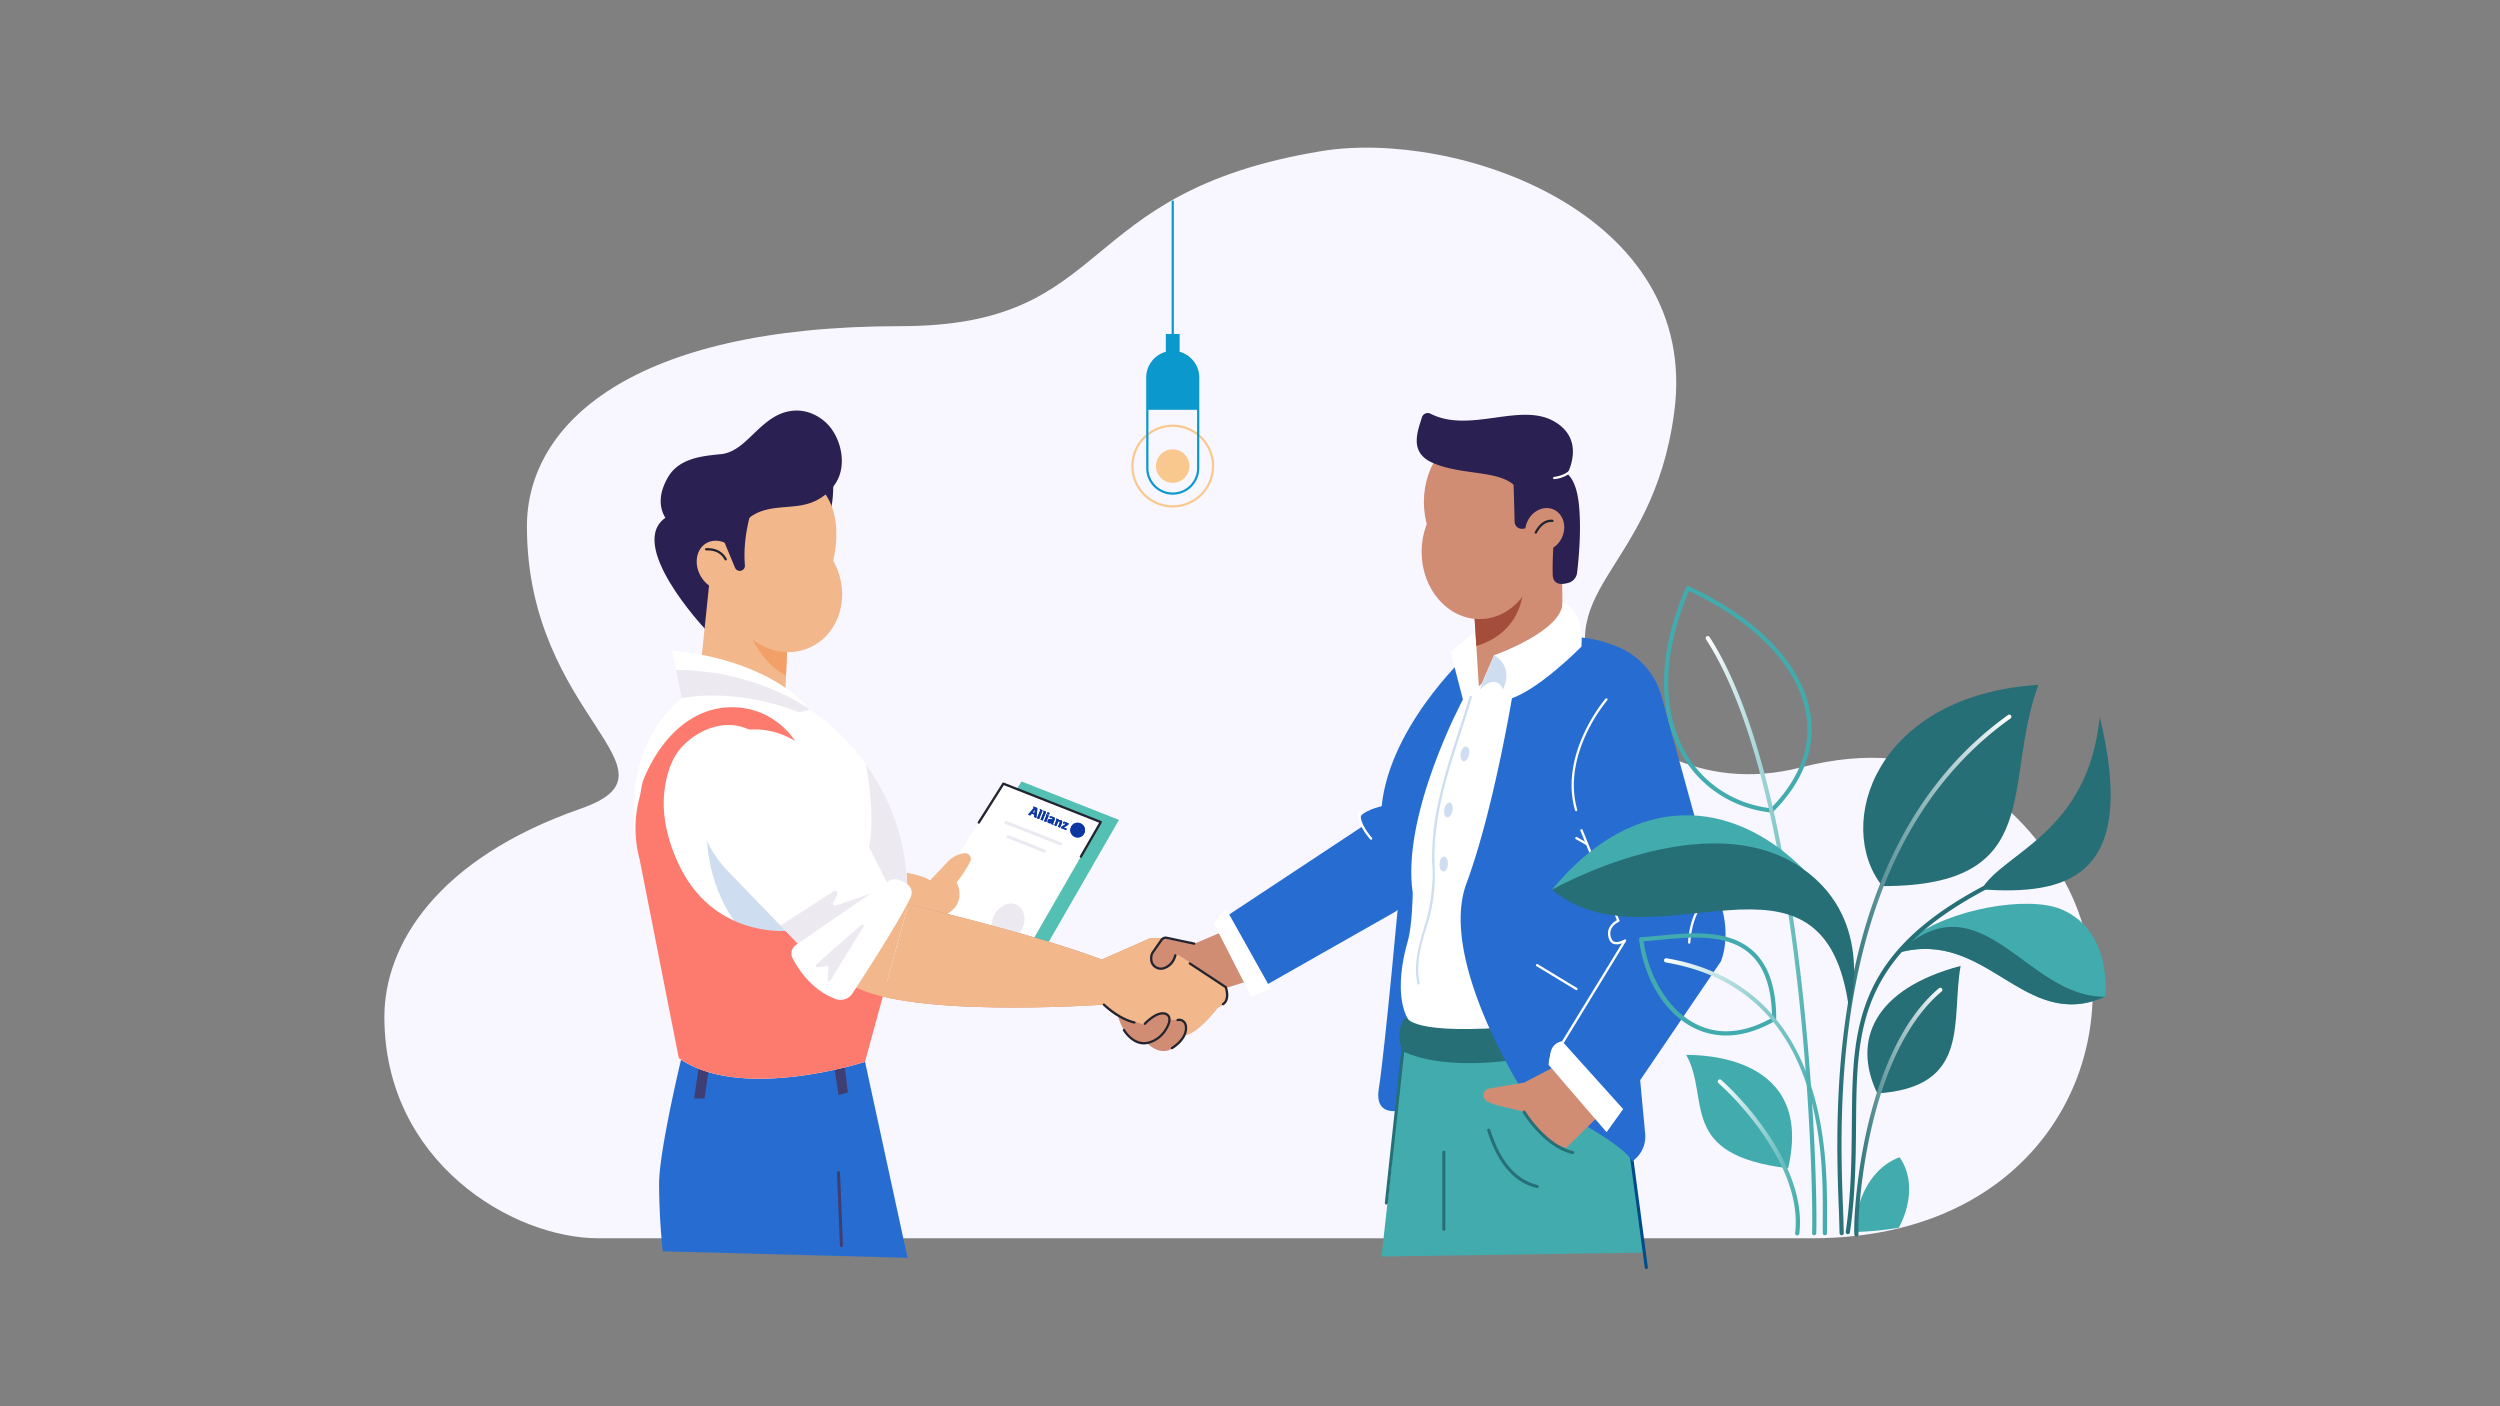 <svg id="Calque_1" data-name="Calque 1" xmlns="http://www.w3.org/2000/svg" xmlns:xlink="http://www.w3.org/1999/xlink" viewBox="0 0 1920 1080"><rect x="0" y="0" width="1920" height="1080" fill="#808080" stroke="none"/><defs><style>.cls-1,.cls-21,.cls-23{fill:#0e37a2;}.cls-1{clip-rule:evenodd;}.cls-2{fill:#f8f7ff;}.cls-3{fill:#42abae;}.cls-4{fill:#276dd1;}.cls-5{fill:#3e3e72;}.cls-6{fill:#2a2051;}.cls-7{fill:#004b89;}.cls-8{fill:#54bfb3;}.cls-9{fill:#fff;}.cls-10{fill:#ece9f1;}.cls-11{fill:#266f77;}.cls-12{fill:#f2b78b;}.cls-13{fill:#d18c74;}.cls-14{fill:#f2a068;}.cls-15{fill:#ceddf0;}.cls-16{fill:#fd7a6e;}.cls-17{fill:#a54d3c;}.cls-18{fill:#f9c88f;}.cls-19{fill:#0b98cd;}.cls-20{fill:#222430;}.cls-21{fill-rule:evenodd;}.cls-22{clip-path:url(#clip-path);}.cls-24{fill:url(#linear-gradient);}.cls-25{fill:url(#linear-gradient-2);}.cls-26{fill:url(#linear-gradient-3);}.cls-27{fill:url(#linear-gradient-4);}.cls-28{fill:url(#linear-gradient-5);}</style><clipPath id="clip-path"><path class="cls-1" d="M827.2,640.79l2.35-5.76c.19-.46.09-.68-.36-.87l-1.35-.54-.26.64.08,0c.31.13.34.22.19.59l-2.15,5.3Zm.67.27,1.49.61,1.83-4.49c.18-.45.08-.68-.36-.86l-.89-.36ZM825,639.91l2.07-5.1-.88-.36c-.44-.18-.68-.09-.86.36l-1.83,4.49Zm6.93-.6a4.67,4.67,0,1,1-2.54-6.14A4.55,4.55,0,0,1,832,639.31Zm-24-9.06-.4,1a1.46,1.46,0,0,1-1,.09c-.28-.12-.33-.3-.17-.68s.3-.52.63-.52A5.45,5.45,0,0,1,807.94,630.25Zm12.85,2.14-.43,1.05L817,635.56l2.22.9-.43,1.07-4-1.62.42-1,3.37-2.14-1.15-.47c-.25-.1-.42,0-.51.2l0,.09-.59-.24.38-.93a.52.52,0,0,1,.77-.33Zm-5.86-2.45a1.34,1.34,0,0,1,.82.75c.14.37.09.65-.23,1.46l-1.41,3.47-1.59-.65,1.31-3.23c.21-.51.19-.68-.15-.82a1.23,1.23,0,0,0-1,.09l-1.4,3.44-1.59-.64,1.68-4.13a.35.35,0,0,0-.22-.54l-.09,0,.23-.58,1.51.61a.46.46,0,0,1,.3.68l-.09.2A2.39,2.39,0,0,1,814.93,629.94Zm14.84,2.39a5.64,5.64,0,1,1-7.34,3.11A5.5,5.5,0,0,1,829.77,632.33ZM805.37,624c.58.23.8.64.62,1.1s-.64.6-1.22.36-.8-.64-.61-1.11S804.8,623.77,805.37,624Zm3.47,3.44c1.3.52,1.56,1.16,1,2.45l-1,2.43c-.14.33-.08.49.19.6l.07,0-.22.55-1.46-.59a.46.46,0,0,1-.28-.67l0-.07a3.24,3.24,0,0,1-.86.16,2.57,2.57,0,0,1-.92-.19c-.87-.35-1.1-1-.7-2a1.57,1.57,0,0,1,1.56-1.13,3.12,3.12,0,0,1,.68.05c.4.07.62.11,1.32.27l0-.11c.18-.45.09-.67-.34-.84a4,4,0,0,0-1.73-.24l.05-1.12a4.15,4.15,0,0,1,1.24,0A5.64,5.64,0,0,1,808.84,627.45Zm-14-5.77-.35,2.77-1.43-.59ZM805,626a.52.52,0,0,1,.3.73l-1.87,4.58-1.58-.64,1.68-4.14a.36.36,0,0,0-.22-.54l-.09,0,.23-.58ZM803,623.15a.51.51,0,0,1,.29.73l-2.55,6.28-1.6-.65,2.37-5.83a.36.36,0,0,0-.22-.54l-.1,0,.24-.59ZM800.23,622a.52.52,0,0,1,.3.73L798,629.06l-1.6-.65,2.38-5.84a.35.35,0,0,0-.23-.53l-.1,0,.24-.59Zm-9,4.28,1.16-1.45,1.94.79-.21,1.83,1.79.73.76-7a.71.71,0,0,0-.49-.83l-2.53-1-.24.59.21.09c.26.1.36.27.28.47a1.7,1.7,0,0,1-.36.49l-4,4.64Z"/></clipPath><linearGradient id="linear-gradient" x1="1277.97" y1="842.3" x2="1403.12" y2="842.3" gradientUnits="userSpaceOnUse"><stop offset="0" stop-color="#fff"/><stop offset="1" stop-color="#42abae"/></linearGradient><linearGradient id="linear-gradient-2" x1="1319.14" y1="888.87" x2="1382.38" y2="888.87" xlink:href="#linear-gradient"/><linearGradient id="linear-gradient-3" x1="1424.04" y1="854.14" x2="1491.76" y2="854.14" gradientUnits="userSpaceOnUse"><stop offset="0" stop-color="#266f77"/><stop offset="1" stop-color="#fff"/></linearGradient><linearGradient id="linear-gradient-4" x1="1309.86" y1="718.54" x2="1395" y2="718.54" xlink:href="#linear-gradient"/><linearGradient id="linear-gradient-5" x1="1411.08" y1="748.75" x2="1544.76" y2="748.75" xlink:href="#linear-gradient-3"/></defs><path class="cls-2" d="M459.63,951c-66.06,0-164.43-58.66-164.43-170,0-54.7,39.55-121.14,150.78-159.95,84.36-29.44-41.3-69.86-41.3-216.73,0-78.58,80-153.82,286.69-153.82,166.09,0,130.14-102.68,323.54-134.45,102.91-16.9,291.26,46.72,270.92,200.38C1269,443.62,1184.1,450.71,1231.39,537.91c15.12,27.9,72.35,71.91,151.88,51.42,104.34-26.88,163.15,24.67,197.33,79.07C1648,775.75,1587.93,951,1391.37,951Z"/><polygon class="cls-3" points="1080 795 1061 965 1262.29 962.03 1240 792 1125 802 1080 795"/><path class="cls-4" d="M523,814s-16.63,69.37-16.82,94.68A516,516,0,0,0,509,961l188,5L664.36,815.49Z"/><polygon class="cls-5" points="640.28 816.62 644.04 841.04 651.16 838.92 648.28 815.22 640.28 816.62"/><polygon class="cls-5" points="537 816.62 533.07 843.63 541.11 843.63 544.63 818.63 537 816.62"/><path class="cls-5" d="M646.24,957.85a1.19,1.19,0,0,1-1.19-1.15l-2.28-56a1.18,1.18,0,0,1,1.14-1.23,1.19,1.19,0,0,1,1.24,1.14l2.28,56a1.19,1.19,0,0,1-1.14,1.23Z"/><ellipse class="cls-6" cx="623.91" cy="373.84" rx="16.01" ry="38.05"/><path class="cls-7" d="M1264.36,974.54a1.2,1.2,0,0,1-1.18-1l-14.67-110a1.19,1.19,0,1,1,2.36-.31l14.67,110a1.18,1.18,0,0,1-1,1.33Z"/><polygon class="cls-8" points="795.09 741.31 859.37 629.68 784.56 600.17 708.09 721.11 795.09 741.31"/><polygon class="cls-9" points="781.11 742.99 845.38 631.36 770.58 601.85 694.11 722.79 781.11 742.99"/><path class="cls-4" d="M1075.22,678.59s-11.47,127.11-16.3,157.53,32.87,11.35,32.87,11.35S1109,701.36,1111.05,698,1075.22,678.59,1075.22,678.59Z"/><path class="cls-4" d="M935.2,708.15s29.45,52.71,31.89,51.37,104.42-59.27,104.42-59.27l29.84-21.66,44-144.75-19.12-30.58s-62.85,58.14-65.55,121.94Z"/><path class="cls-3" d="M1091.22,913.66l-23-22.85L1079.73,787l45.57,16.79s-14.61,50.18-14.17,51.89S1091.22,913.66,1091.22,913.66Z"/><path class="cls-9" d="M1138,480.9l-23.92,19.81,9.46,36.48S1076,625.72,1085,685.93c0,0-.43,25.25-3.78,36.71s-16.69,61.91,17,75.11,70.45-48.44,70.45-48.44l12-226.2Z"/><ellipse class="cls-10" cx="774.25" cy="708.33" rx="14.98" ry="11.94" transform="translate(-202.75 1091.3) rotate(-63.86)"/><path class="cls-11" d="M1080.21,780.65s-.64,13.34,72.9,8.68l15.58,23.7s-56.79,10.87-91.67-5.81C1077,807.22,1070,790.87,1080.21,780.65Z"/><path class="cls-4" d="M1162.76,526.91S1148,619.74,1126.2,678.59s44.3,161,44.3,161,74.55,35.41,83,52.34h0a23.07,23.07,0,0,0,10-21.21l-3.85-41.13,62-91.25s10.62-24.22-4.83-55.4l-40.71-148a57.59,57.59,0,0,0-33.9-38.25c-13.1-5.26-28.83-9.26-42.28-6.08C1170.55,497.5,1162.76,526.91,1162.76,526.91Z"/><path class="cls-6" d="M541.28,482.82s-62-66-28.93-86l55.12,9.58-14.2,78.95Z"/><path class="cls-12" d="M677.41,667.39s29.55,3.1,36.87,8.75l13.62-14.37a21.11,21.11,0,0,1,8.92-5.67,17.13,17.13,0,0,1,4.24-.81,4.35,4.35,0,0,1,4.1,6.33,102.64,102.64,0,0,1-10.42,16.12S743.63,694,725.38,703c0,0-7.42,3.36-7.45,3.81s-37.22-1.53-37.22-1.53Z"/><path class="cls-13" d="M693.24,693.48S790.68,716,846.16,736.91l37.27-16.42,9.47,0,24.3,4.32,30.26-12.95,19.63,38.92-25.52,8s4.77,10.21-6.37,15.14c0,0-15.56,20.12-25,20.94S857,786,847.8,771.53c0,0-158.49,11.57-197.46-17.36Z"/><path class="cls-12" d="M693.24,693.48S790.68,716,846.16,736.91l37.27-16.42,9.47,0S889,723,884,734c-1,12,15,13,19-1,1-2,36,24,36,24l2.57,1.79s4.77,10.21-6.37,15.14c0,0-15.56,20.12-25,20.94S857,786,847.8,771.53c0,0-158.49,11.57-197.46-17.36Z"/><polygon class="cls-12" points="605.36 480.06 605.16 484.64 603.67 518.6 602.84 537.38 536.76 524.87 545.88 436.78 605.36 480.06"/><path class="cls-14" d="M605.16,484.64l-1.49,34c-23.66-10.85-33.81-47-33.81-47l25.09,5S599.42,479.87,605.16,484.64Z"/><path class="cls-9" d="M696.67,694.28c-.06,1.23-.13,2.47-.21,3.73l-9.67,35.37L681,754.54l-3,10.86-13.69,50.09s-95.45,31-143-2.87L491.25,660.11a141.13,141.13,0,0,1-4.18-26.52c-1.89-26.92,2-68.63,36.56-97.38l-4.45-21.67-3.06-14.86s70.21,4,106,45.38h0s22.56,13.82,42.89,42C682.8,611.7,698.87,647.31,696.67,694.28Z"/><ellipse class="cls-12" cx="602.42" cy="453.38" rx="43.73" ry="48.11" transform="translate(-126.71 261.45) rotate(-22.22)"/><path class="cls-15" d="M543.41,616.75s-10,63.57,32.59,104.59,54.37-13,54.37-13l-36.48-74.14Z"/><path class="cls-10" d="M696.67,694.28c-.06,1.23-.13,2.47-.21,3.73l-9.67,35.37c-3.89-2.48-49.64-32.49-27.7-61.6,14.42-19.14,10.68-58.32,5.93-84.72C682.8,611.7,698.87,647.31,696.67,694.28Z"/><path class="cls-16" d="M681,754.54l-3,10.86-13.69,50.09s-95.45,31-143-2.87L491.25,660.11s-.24-.83-.6-2.36a92.29,92.29,0,0,1,.63-45.78c.9-3.3,1.53-9.64,2.64-12.47,11.75-29.81,36.33-58.23,71.78-56.24a57.75,57.75,0,0,1,18.42,4.1A59.12,59.12,0,0,1,616.44,580l-17,13.27c-2.84-8.14-6.41-16.14-11.84-22.84-18-22.21-48.35-14.81-65.19,4.69-6.52,7.55-10,18.75-11.58,28.45-3.45,20.71,1.71,41.83,10.6,60.54,27.9,58.7,87.13,50.54,87.13,50.54Z"/><path class="cls-12" d="M641.39,398.19c4.35,25-6.1,64.52-29.57,68.6S560.74,438,556.39,413s11.17-48.59,34.64-52.66S637.05,373.18,641.39,398.19Z"/><path class="cls-13" d="M1191.56,820.44l-21.06,11L1143.67,836a5.27,5.27,0,0,0-4,3.23h0a5.27,5.27,0,0,0,2.73,6.78l.8.36a49.83,49.83,0,0,0,8.74,3l18.56,4.49s9.28,21.36,32.36,27.71l24-23.62Z"/><path class="cls-13" d="M1200.1,474.41l-64.35,52.49-1.93-30.74-2-31.6,5-8.35c8.61-14.23,25.28-41.66,25.88-41.66.81,0,26.9-7.87,26.9-7.87l9.79,14.34Z"/><path class="cls-6" d="M1197.76,361.11s11.94-.33,14.77,25.71c2.12,19.58-.09,42.77-1.32,53.06a9.19,9.19,0,0,1-6.55,7.72c-5.18,1.52-12,1.89-12.17-6.44-.36-13.53,1.27-34.48,1.27-34.48L1186.35,380Z"/><path class="cls-9" d="M685.62,686.55,662,703.35l-41.45,29.42-21.23-22-40.23-41.65a86.76,86.76,0,0,1-14.65-20.35C532,625,513.23,575.21,563.15,562.36c66.35-17.06,97.53,73.43,98.63,77.26Z"/><path class="cls-17" d="M1133.82,496.16l-2-31.6,5-8.35,33.29-8.4S1172.54,484.33,1133.82,496.16Z"/><ellipse class="cls-13" cx="1136.24" cy="423.79" rx="44.45" ry="51.67"/><ellipse class="cls-13" cx="1137.99" cy="385.49" rx="44.45" ry="54.44"/><path class="cls-6" d="M1200.5,369.89s20.72-30.15-6.74-46.15c-26-15.19-64.84,9.39-95.13-6a4.65,4.65,0,0,0-6.61,2.8c-2.73,9.49-10.45,26.43,7.73,34.67,24.77,11.22,57.5,4.31,67.18,22.77s12.69,18.59,12.69,18.59l14.14,1.88Z"/><path class="cls-18" d="M900.66,389.75A31.81,31.81,0,1,1,932.47,358,31.84,31.84,0,0,1,900.66,389.75Zm0-61.9a30.1,30.1,0,1,0,30.1,30.1A30.13,30.13,0,0,0,900.66,327.85Z"/><path class="cls-19" d="M900.66,379.91a20.4,20.4,0,0,1-20.38-20.38v-70a20.39,20.39,0,0,1,40.77,0v70A20.4,20.4,0,0,1,900.66,379.91Zm0-109A18.7,18.7,0,0,0,882,289.56v70a18.67,18.67,0,0,0,37.34,0v-70A18.69,18.69,0,0,0,900.66,270.89Z"/><path class="cls-19" d="M920.19,289.56v25.15H881.14V289.56a19.53,19.53,0,1,1,39.05,0Z"/><circle class="cls-18" cx="900.66" cy="357.95" r="12.86" transform="translate(345.36 1152.28) rotate(-76.72)"/><path class="cls-19" d="M900.66,278.3a.9.9,0,0,1-.85-.94V154.94a.86.86,0,1,1,1.71,0V277.36A.9.9,0,0,1,900.66,278.3Z"/><rect class="cls-19" x="895.35" y="256.49" width="10.62" height="22.96"/><path class="cls-6" d="M1162.25,364.82l1,36a5.47,5.47,0,0,0,5.91,5.29c3.29-.25,6.84-1.15,7.17-3.86.63-5.15,13.54-12.41,13.54-12.41Z"/><path class="cls-13" d="M858.62,780.62,879,787l7-7s15.09-5.36,11.55,6.3S870,815.79,858.62,780.62Z"/><path class="cls-13" d="M873.51,791.44l23.16-7.83s17.24-3.08,13.71,8.57S890.78,819.57,873.51,791.44Z"/><path class="cls-12" d="M696.67,694.28c-.06,1.23-.13,2.47-.21,3.73L678.05,765.4c-11.64-2.8-21.3-6.47-27.7-11.23l42.89-60.7Z"/><path class="cls-6" d="M515.4,403.08c-.61-.85-16.16-13.27-2.18-36.9,5.51-9.3,15.15-13.43,25.35-15.41,5.12-1,10.2-1.5,15.34-2,6.22-.65,11.92-4.05,16.61-8,12.18-10.36,22.26-24.47,39.75-25.42,11-.59,21.89,5.2,28.36,14.11,6.86,9.45,10,23.48,6.38,34.79-3.3,10.35-12.64,18.62-22.77,22.07-13.49,4.6-28.62,1.47-41.58,8.05-12.52,6.36-20.4,20.93-17.89,34.89a53.21,53.21,0,0,0-7.1-.86l-6.7-.62-13.91-1.29Z"/><ellipse class="cls-12" cx="552.43" cy="434.32" rx="16.46" ry="19.86" transform="translate(-143.15 334.41) rotate(-30)"/><path class="cls-4" d="M1051,640.45s-8.75-10-5.54-14.12,18.86-9,19.49-6.86-1.36,21-1.36,21Z"/><path class="cls-9" d="M1134.13,533.84c0-.09,13.29-30.58,13.29-30.58s53.1-18.56,52.68-40.93c0,0,16.91,5.11,14.44,34.26,0,0-33.81,34.57-56.4,40.6Z"/><polygon class="cls-9" points="932.19 709.14 961.02 765.56 975.94 759.32 941.64 698.01 932.19 709.14"/><ellipse class="cls-13" cx="1186.35" cy="406.68" rx="16.81" ry="14.64" transform="translate(326.19 1319.33) rotate(-65.62)"/><path class="cls-20" d="M557.31,430.45a.89.89,0,0,1-.79-.47c-2.65-5-7.22-7.39-13.62-7.22-.5,0-1.43,0-1.46-.88a.91.91,0,0,1,1.11-.9h.3c8.87-.25,13.19,4.3,15.25,8.15a.9.9,0,0,1-.37,1.21A.94.94,0,0,1,557.31,430.45Zm-14.24-9.11a1,1,0,0,1,.16.48A.92.92,0,0,0,543.07,421.34Z"/><path class="cls-20" d="M1179.49,409.88a.86.86,0,0,1-.41-.1.9.9,0,0,1-.38-1.21c2.46-4.63,6.8-10,13.6-9.43a.89.89,0,1,1-.16,1.78c-5.82-.51-9.66,4.33-11.86,8.48A.88.88,0,0,1,1179.49,409.88Z"/><path class="cls-9" d="M1193.67,368a.89.89,0,0,1-.06-1.78c.09,0,9.07-.72,13.67-7a.89.89,0,0,1,1.44,1.06c-5.09,6.94-14.58,7.68-15,7.71Z"/><path class="cls-9" d="M1210.51,623a.92.92,0,0,1-.86-.65c-6.57-22.56.14-44.68,6.93-59.25A128.13,128.13,0,0,1,1233,536.61a.89.89,0,1,1,1.35,1.16,126.32,126.32,0,0,0-16.2,26.1c-6.65,14.28-13.22,35.94-6.81,58a.89.89,0,0,1-.61,1.11A1,1,0,0,1,1210.51,623Z"/><path class="cls-9" d="M1191.36,811l-.22,0a.9.9,0,0,1-.64-1.09l.64-2.56a10.22,10.22,0,0,1,6.87-7.23l1.67-.52,46-75.19a10,10,0,0,1-6.23.6,5.21,5.21,0,0,1-3.3-3,11,11,0,0,1-.58-8.75,13.49,13.49,0,0,1,6.19-6.53l-28-68.73a.89.89,0,0,1,.49-1.17.91.91,0,0,1,1.17.49l28.32,69.5a.89.89,0,0,1-.48,1.16s-4.47,2-6,5.94a9.26,9.26,0,0,0,.54,7.35,3.47,3.47,0,0,0,2.2,2c2.55.79,6.33-1,7.57-1.73a.89.89,0,0,1,1.09.14.88.88,0,0,1,.13,1.09l-47.69,78a.88.88,0,0,1-.5.39l-2,.62a8.42,8.42,0,0,0-5.66,6l-.64,2.56A.9.9,0,0,1,1191.36,811Z"/><path class="cls-9" d="M1218.38,648.94a.88.88,0,0,1-.44-.12l-7.7-4.37a.89.89,0,0,1-.34-1.21.9.9,0,0,1,1.22-.34l7.7,4.37a.89.89,0,0,1-.44,1.67Z"/><path class="cls-9" d="M1053,644.9a.88.88,0,0,1-.65-.28c-.41-.45-10.08-11-9.29-20.33a.89.89,0,1,1,1.78.15c-.73,8.55,8.72,18.86,8.82,19a.9.9,0,0,1-.66,1.5Z"/><path class="cls-15" d="M1136.24,529.67l11.18-26.41s15.57,7.26,6.94,26.41C1154.36,529.67,1150.29,516.17,1136.24,529.67Z"/><path class="cls-15" d="M1128.63,535c-8.25,27.61-18.61,54.68-24.41,83a196.76,196.76,0,0,0-4.35,42.66c.06,3.48.44,7,.44,10.44,0,4-.38,8.11-.75,12.12a121.73,121.73,0,0,1-4,22.72c-4.62,16.12-10.58,32.56-7,49.54.23,1.12,2,.64,1.72-.48-3.3-15.65,1.71-31.58,6.35-46.44,4.36-13.94,5.81-29,5.19-43.53-1.23-28.55,5.58-56.46,14-83.53,4.76-15.37,10-30.58,14.6-46,.33-1.1-1.4-1.57-1.73-.47Z"/><path class="cls-11" d="M1064.67,925.08h-.13a1.19,1.19,0,0,1-1-1.31l13.89-128.6a1.19,1.19,0,1,1,2.37.26L1065.86,924A1.2,1.2,0,0,1,1064.67,925.08Z"/><path class="cls-11" d="M1180.56,912.41a1.35,1.35,0,0,1-.28,0c-17.54-4.3-30-18.73-38.08-44.1a1.19,1.19,0,1,1,2.27-.72c7.82,24.51,19.72,38.42,36.38,42.51a1.18,1.18,0,0,1,.87,1.44A1.2,1.2,0,0,1,1180.56,912.41Z"/><path class="cls-11" d="M1207.8,886.33a.84.84,0,0,1-.27,0c-6.38-1.52-16.31-5.87-27.43-17.92a93,93,0,0,1-10.62-13.87,1.19,1.19,0,0,1,2-1.22c.16.26,15.52,25.66,36.56,30.7a1.19,1.19,0,0,1-.28,2.35Z"/><path class="cls-10" d="M675.68,683.88,662,703.35l-41.45,29.42-21.23-22,41.06-26.28a2,2,0,0,1,2.76,2.58L639.89,693a1.72,1.72,0,0,0,2.07,2.45Z"/><path class="cls-9" d="M608.74,736c4.63,8.91,15,24.57,33.08,31.25a10.89,10.89,0,0,0,12.86-4.29c10.46-16,36.75-56.76,44.42-73.47,0,0,5.67-9.25-9.32-13.86a8.55,8.55,0,0,0-7.36,1.16l-71.1,48.88A8,8,0,0,0,608.74,736Z"/><path class="cls-10" d="M626.83,740.93c6.36-6,25.29-22.47,34.63-30.56a1.08,1.08,0,0,1,1.63,1.39l-25.42,41.38a1.09,1.09,0,0,1-2-.64l.57-9.36A1.08,1.08,0,0,0,635,742l-7.33.81A1.09,1.09,0,0,1,626.83,740.93Z"/><path class="cls-10" d="M622.13,545.06,613.56,547c-50.63-19.9-89.93-10.77-89.93-10.77l-4.45-21.67c62.16.07,102.31,30.05,102.94,30.52Z"/><path class="cls-20" d="M939.24,772.1a.89.89,0,0,1-.49-1.64c4.45-2.91,2.36-10.26,1.87-11.76l-27.33-18a.89.89,0,0,1,1-1.49l27.58,18.19a.92.92,0,0,1,.35.43c.15.42,3.64,10.15-2.48,14.14A.88.88,0,0,1,939.24,772.1Z"/><path class="cls-20" d="M878.56,802.13c-9.92,0-16.06-10.47-16.13-10.59a.89.89,0,0,1,1.55-.89c.07.12,7.19,12.22,18.09,9.2,11.11-3.09,14.6-13.72,14.63-13.82l0-.07s1.2-3,.09-5a3.85,3.85,0,0,0-3-1.74c-5.88-.93-13.82,7.55-13.9,7.63a.89.89,0,0,1-1.31-1.21c.35-.38,8.67-9.26,15.49-8.19a5.54,5.54,0,0,1,4.26,2.64c1.47,2.6.18,6,0,6.46-.27.83-4,11.69-15.85,15A14.7,14.7,0,0,1,878.56,802.13Z"/><path class="cls-20" d="M900.06,805.8a.89.89,0,0,1-.44-1.67c.11-.06,11.81-6.83,10.21-16.32a4.43,4.43,0,0,0-3-3.53,3.84,3.84,0,0,0-2.25,0,.9.9,0,0,1-.53-1.71,5.62,5.62,0,0,1,3.3,0,6.23,6.23,0,0,1,4.21,4.95c.75,4.47-.94,9-4.91,13.22a30.16,30.16,0,0,1-6.18,5A.87.87,0,0,1,900.06,805.8Z"/><path class="cls-9" d="M1200.26,800.3l46.32,51.47-12.72,17.74-44.54-51.72S1189.67,801,1200.26,800.3Z"/><path class="cls-15" d="M1128.18,579.58c-.6,3.13-2.5,5.39-4.24,5.06s-2.68-3.14-2.08-6.26,2.49-5.39,4.24-5.06S1128.78,576.46,1128.18,579.58Z"/><path class="cls-15" d="M1115.52,622.68c-.59,3.12-2.49,5.39-4.23,5.05s-2.68-3.13-2.08-6.26,2.49-5.39,4.24-5.06S1116.12,619.55,1115.52,622.68Z"/><ellipse class="cls-15" cx="1108.87" cy="663.63" rx="5.76" ry="3.22" transform="translate(400.44 1744.44) rotate(-87.66)"/><path class="cls-20" d="M830.12,658.77a.92.92,0,0,1-.45-.12.9.9,0,0,1-.33-1.22l14.75-25.62L770.94,603l-18.45,29.19a.89.89,0,0,1-1.51-1l18.85-29.81a.89.89,0,0,1,1.08-.35l74.8,29.51a.89.89,0,0,1,.45,1.28l-15.27,26.51A.87.87,0,0,1,830.12,658.77Z"/><path class="cls-6" d="M577,392.69s-6.78,20.17-4.91,41.43A3.94,3.94,0,0,1,569.9,438h0a3.94,3.94,0,0,1-5.41-2l-10-24.08Z"/><path class="cls-9" d="M1297.28,724.73h0a.89.89,0,0,1-.85-.94c.91-16.92,7.27-28,12.45-34.39a40.61,40.61,0,0,1,11.22-9.88.9.9,0,1,1,.83,1.59c-.21.11-21,11.41-22.71,42.77A.9.9,0,0,1,1297.28,724.73Z"/><path class="cls-20" d="M891.57,744.83a8.32,8.32,0,0,1-8.33-8.33v-1a8.28,8.28,0,0,1,1.5-4.77l6.58-9.42a4.75,4.75,0,0,1,4.9-1.94l21.16,4.49a.88.88,0,0,1,.69,1.06.9.9,0,0,1-1.06.69l-21.16-4.49a3,3,0,0,0-3.07,1.21l-6.58,9.42a6.52,6.52,0,0,0-1.18,3.75v1a6.54,6.54,0,0,0,8.61,6.21c2.87-1,6.62-3.35,8.22-9.34a.9.9,0,0,1,1.73.47c-1.81,6.75-6.1,9.47-9.38,10.57A8.41,8.41,0,0,1,891.57,744.83Z"/><path class="cls-20" d="M871.2,786.13l-.21,0c-12.38-2.86-23.36-13.49-23.82-13.94a.89.89,0,0,1,0-1.26.9.9,0,0,1,1.26,0c.11.11,11.09,10.74,23,13.48a.89.89,0,0,1,.67,1.07A.9.9,0,0,1,871.2,786.13Z"/><path class="cls-9" d="M1210.68,760.44a.9.9,0,0,1-.47-.13l-30.11-18.24a.9.9,0,1,1,.93-1.53l30.11,18.24a.9.9,0,0,1,.3,1.23A.88.88,0,0,1,1210.68,760.44Z"/><path class="cls-11" d="M1108.87,945.28a1.2,1.2,0,0,1-1.2-1.19v-59a1.2,1.2,0,1,1,2.39,0v59A1.2,1.2,0,0,1,1108.87,945.28Z"/><path class="cls-10" d="M814.51,649.34a1.11,1.11,0,0,1-.44-.08c-15.81-6.31-39.84-15.8-41.63-16.27a1.19,1.19,0,0,1,.17-2.37c.29,0,1.15,0,42.34,16.43a1.19,1.19,0,0,1-.44,2.29ZM772.61,633Zm0,0Z"/><path class="cls-10" d="M802.05,654.86a1.17,1.17,0,0,1-.45-.09c-9.91-4-26.07-10.58-27.57-10.95a1.19,1.19,0,0,1,.14-2.37c.29,0,1.16,0,28.33,11.12a1.19,1.19,0,0,1-.45,2.29Zm-27.88-11Z"/><path class="cls-21" d="M827.2,640.79l2.35-5.76c.19-.46.09-.68-.36-.87l-1.35-.54-.26.64.08,0c.31.13.34.22.19.59l-2.15,5.3Zm.67.27,1.49.61,1.83-4.49c.18-.45.08-.68-.36-.86l-.89-.36ZM825,639.91l2.07-5.1-.88-.36c-.44-.18-.68-.09-.86.36l-1.83,4.49Zm6.93-.6a4.67,4.67,0,1,1-2.54-6.14A4.55,4.55,0,0,1,832,639.31Zm-24-9.06-.4,1a1.46,1.46,0,0,1-1,.09c-.28-.12-.33-.3-.17-.68s.3-.52.63-.52A5.45,5.45,0,0,1,807.94,630.25Zm12.85,2.14-.43,1.05L817,635.56l2.22.9-.43,1.07-4-1.62.42-1,3.37-2.14-1.15-.47c-.25-.1-.42,0-.51.2l0,.09-.59-.24.38-.93a.52.52,0,0,1,.77-.33Zm-5.86-2.45a1.34,1.34,0,0,1,.82.75c.14.37.09.65-.23,1.46l-1.41,3.47-1.59-.65,1.31-3.23c.21-.51.19-.68-.15-.82a1.23,1.23,0,0,0-1,.09l-1.4,3.44-1.59-.64,1.68-4.13a.35.35,0,0,0-.22-.54l-.09,0,.23-.58,1.51.61a.46.46,0,0,1,.3.68l-.09.2A2.39,2.39,0,0,1,814.93,629.94Zm14.84,2.39a5.64,5.64,0,1,1-7.34,3.11A5.5,5.5,0,0,1,829.77,632.33ZM805.37,624c.58.23.8.64.62,1.1s-.64.6-1.22.36-.8-.64-.61-1.11S804.8,623.77,805.37,624Zm3.47,3.44c1.3.52,1.56,1.16,1,2.45l-1,2.43c-.14.33-.08.49.19.6l.07,0-.22.55-1.46-.59a.46.46,0,0,1-.28-.67l0-.07a3.24,3.24,0,0,1-.86.16,2.57,2.57,0,0,1-.92-.19c-.87-.35-1.1-1-.7-2a1.57,1.57,0,0,1,1.56-1.13,3.12,3.12,0,0,1,.68.05c.4.07.62.11,1.32.27l0-.11c.18-.45.09-.67-.34-.84a4,4,0,0,0-1.73-.24l.05-1.12a4.15,4.15,0,0,1,1.24,0A5.64,5.64,0,0,1,808.84,627.45Zm-14-5.77-.35,2.77-1.43-.59ZM805,626a.52.52,0,0,1,.3.73l-1.87,4.58-1.58-.64,1.68-4.14a.36.36,0,0,0-.22-.54l-.09,0,.23-.58ZM803,623.15a.51.51,0,0,1,.29.73l-2.55,6.28-1.6-.65,2.37-5.83a.36.36,0,0,0-.22-.54l-.1,0,.24-.59ZM800.23,622a.52.52,0,0,1,.3.73L798,629.06l-1.6-.65,2.38-5.84a.35.35,0,0,0-.23-.53l-.1,0,.24-.59Zm-9,4.28,1.16-1.45,1.94.79-.21,1.83,1.79.73.76-7a.71.71,0,0,0-.49-.83l-2.53-1-.24.59.21.09c.26.1.36.27.28.47a1.7,1.7,0,0,1-.36.49l-4,4.64Z"/><g class="cls-22"><rect class="cls-23" x="804.38" y="606.61" width="14.93" height="49.04" transform="translate(-78.6 1145.45) rotate(-67.87)"/></g><g id="Plant"><path class="cls-11" d="M1441.76,839.75c72.61-4.81,56.46-55.83,64-97.94C1439.54,759.36,1422.11,798.8,1441.76,839.75Z"/><path class="cls-11" d="M1565.5,525.94c-28.06,75.48,6.79,154.87-119.91,154.58C1408.31,633.61,1440.07,534,1565.5,525.94Z"/><path class="cls-3" d="M1325.72,795.26h0c-38.09,0-62.47-37.09-66.88-73.71a1.64,1.64,0,0,1,.38-1.24,1.6,1.6,0,0,1,1.16-.58c4.3-.21,9.16-.68,14.31-1.18,8.33-.81,17.77-1.74,27.12-1.74,21.24,0,35.91,4.79,46.17,15.08,10.76,10.76,16.19,27.83,16.16,50.73a1.62,1.62,0,0,1-.81,1.4C1350.39,791.48,1337.74,795.26,1325.72,795.26Zm-63.43-72.39c4.7,33.84,28.21,69.14,63.43,69.14,11.19,0,23-3.48,35.17-10.34-.11-21.52-5.22-37.5-15.2-47.49-9.62-9.64-23.56-14.12-43.88-14.12-9.19,0-18.55.91-26.81,1.72C1270.5,722.21,1266.21,722.63,1262.29,722.87Z"/><path class="cls-24" d="M1401.5,948.68a1.63,1.63,0,0,1-1.63-1.59c0-2.51,0-8.94,0-12.64.25-47.75.89-174.59-120.53-195.31a1.62,1.62,0,1,1,.54-3.2c53.05,9,89.49,39.41,108.32,90.24,15.26,41.18,15,84.83,14.92,108.28,0,3.69,0,10.09,0,12.56a1.62,1.62,0,0,1-1.59,1.66Z"/><path class="cls-3" d="M1360.58,624.06h-.17c-29-3.08-54-19.07-68.4-43.87-19.67-33.75-18.66-79.62,2.84-129.17a1.67,1.67,0,0,1,.92-.87,1.58,1.58,0,0,1,1.26.05c52.7,24.54,86.67,59.82,93.19,96.79,4.73,26.75-5.13,53.24-28.49,76.61A1.65,1.65,0,0,1,1360.58,624.06Zm-63.41-170.22c-20.44,48-21.29,92.22-2.36,124.71,13.8,23.67,37.52,39,65.17,42.19,22.19-22.44,31.54-47.74,27-73.2C1380.75,512,1348,477.89,1297.17,453.84Z"/><path class="cls-3" d="M1295,810.17c10.76,0,98.65,0,78.25,87.06C1287.73,887,1313.84,843.55,1295,810.17Z"/><path class="cls-3" d="M1468.06,720.81c28-22.31,89.25-33.51,115.33-22.35,39.5,16.92,33.45,67,33.45,67-62.62,27.85-90.64-53-159.13-33.65Z"/><path class="cls-3" d="M1458.84,888.77c-22.86,8.52-34.57,34.9-33.51,57.36a233.44,233.44,0,0,0,32.92-3.24C1466.68,927.49,1470.63,905.35,1458.84,888.77Z"/><path class="cls-25" d="M1380.26,948.84h-.19a1.62,1.62,0,0,1-1.42-1.81c5.59-47.09-38.27-96.47-57.64-114.06l-1.4-1.29a1.63,1.63,0,0,1,2.3-2.3c.2.2.64.6,1.28,1.18,19.74,17.93,64.45,68.27,58.68,116.86A1.63,1.63,0,0,1,1380.26,948.84Z"/><path class="cls-26" d="M1425.76,949.71a1.62,1.62,0,0,1-1.61-1.5c-1.12-15.29,5.79-139.31,64.94-189.25a1.62,1.62,0,0,1,2.09,2.48c-58.14,49.09-64.9,171.45-63.8,186.53a1.61,1.61,0,0,1-1.5,1.73Z"/><path class="cls-27" d="M1393.25,948.68h0a1.62,1.62,0,0,1-1.57-1.68c1.35-40.84-6.84-341.08-81.51-456.09a1.63,1.63,0,0,1,2.73-1.77c75.12,115.71,83.37,417,82,458A1.62,1.62,0,0,1,1393.25,948.68Z"/><path class="cls-28" d="M1414.4,948.68a1.62,1.62,0,0,1-1.62-1.58c-.11-3.91-.29-11.67-.49-16.76-3-76.77-11-280.7,129.91-381.22a1.62,1.62,0,0,1,1.88,2.64c-139.49,99.51-131.54,302.16-128.55,378.45.2,5.1.38,12.88.49,16.8a1.62,1.62,0,0,1-1.57,1.67Z"/><path class="cls-11" d="M1419.14,947.87h-.24a1.62,1.62,0,0,1-1.37-1.84c4.26-29.08,4.47-57.72,4.68-83.08.61-74.69,1.09-133.68,112.43-188.26a1.61,1.61,0,0,1,2.17.74,1.63,1.63,0,0,1-.74,2.17c-109.54,53.7-110,111.81-110.61,185.38-.21,25.47-.43,54.22-4.72,83.52A1.62,1.62,0,0,1,1419.14,947.87Z"/><path class="cls-3" d="M1191.91,683.31c62.25.49,129,10.23,193.07-15.79C1331.33,613.87,1256.15,605.62,1191.91,683.31Z"/><path class="cls-11" d="M1191.91,683.31c77.13,63.82,209.59-52.62,228.17,91.92,0,0,21-67.67-35.1-107.71C1311.54,615.13,1191.91,683.31,1191.91,683.31Z"/><path class="cls-11" d="M1521.78,683.1c64,4.2,121.24-7,90.82-132.66C1603.72,640.34,1538.31,654.6,1521.78,683.1Z"/><path class="cls-11" d="M1616.84,765.43c-60.38,1.45-95.06-93.76-159.13-33.65C1526.2,712.47,1554.22,793.28,1616.84,765.43Z"/></g></svg>
